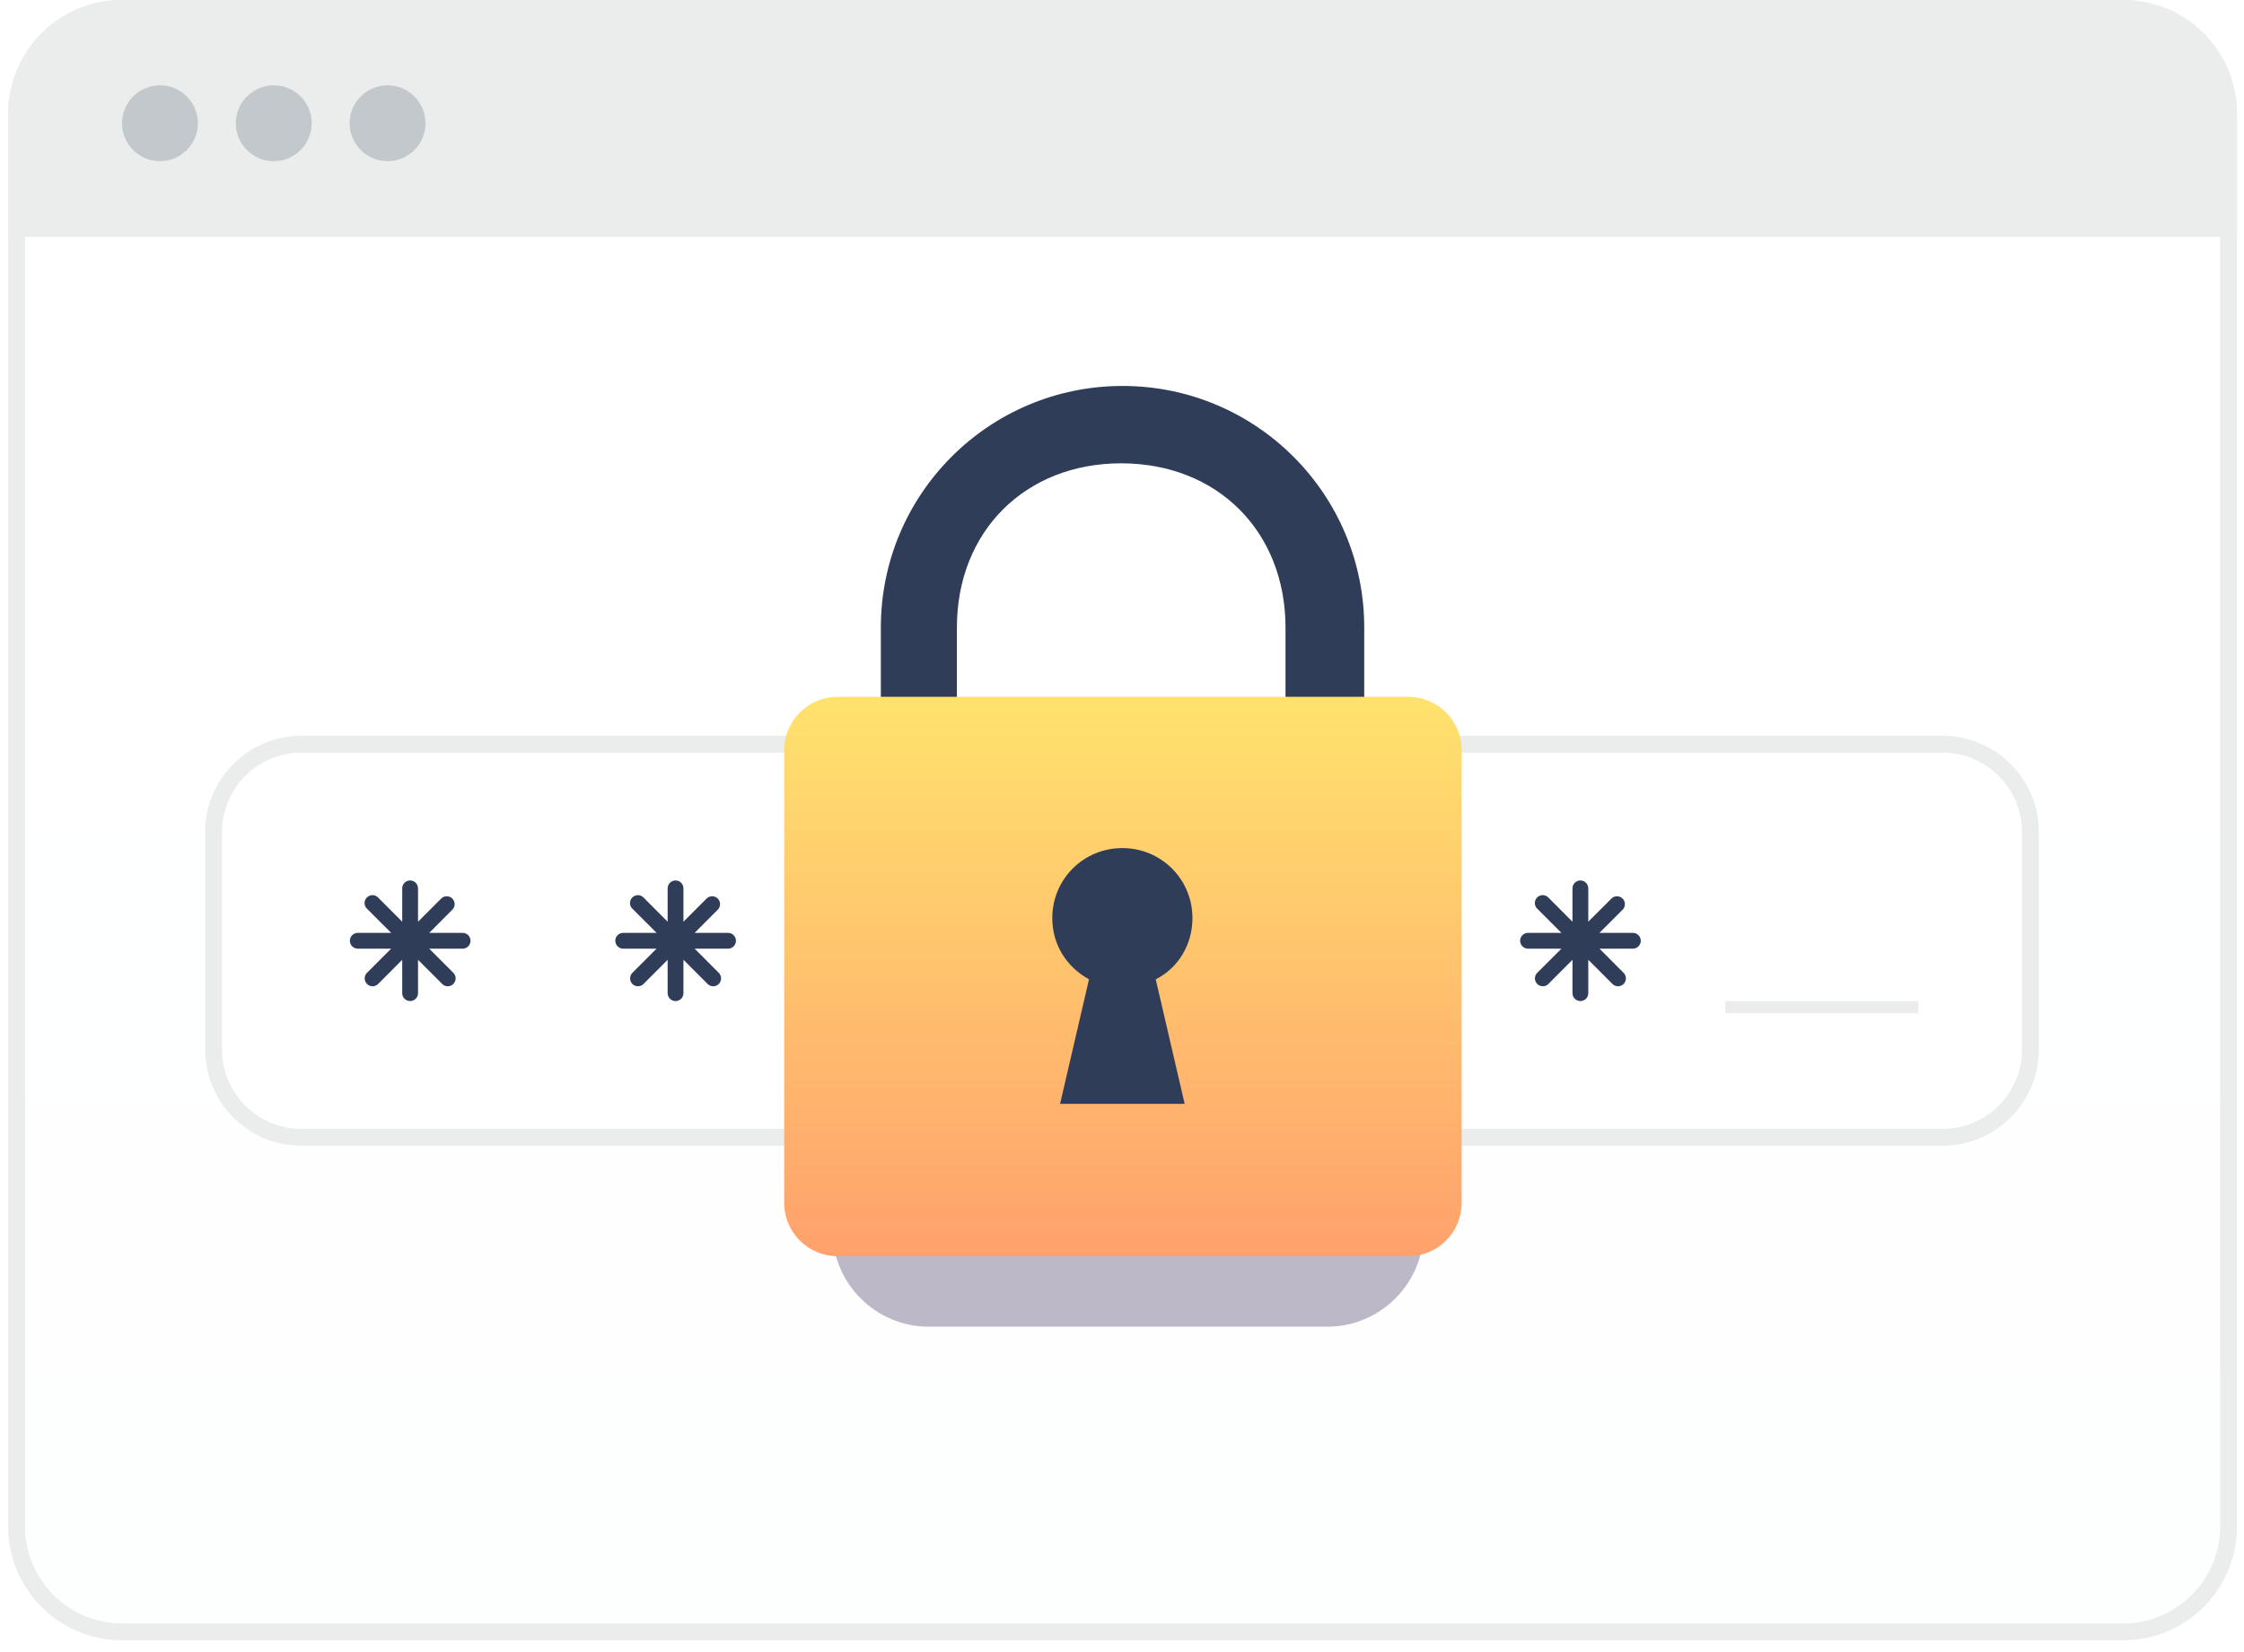 <svg width="186" height="137" viewBox="0 0 186 137" fill="none" xmlns="http://www.w3.org/2000/svg">
    <path
        d="M0.68 9.434C0.68 4.224 4.903 0 10.114 0H175.986C181.196 0 185.42 4.224 185.42 9.434V19.653H0.68V9.434Z"
        fill="#EBEDED" />
    <path
        d="M0.68 19.654H185.42V126.568C185.42 131.778 181.196 136.001 175.986 136.001H10.113C4.903 136.001 0.68 131.778 0.68 126.568V19.654Z"
        fill="url(#paint0_linear)" />
    <path
        d="M1.38 9.434C1.38 4.61 5.29 0.7 10.114 0.7H175.986C180.81 0.7 184.72 4.61 184.72 9.434V126.566C184.72 131.39 180.81 135.3 175.986 135.3H10.114C5.29 135.3 1.38 131.39 1.38 126.566V9.434Z"
        stroke="#EBEDED" stroke-width="1.4" />
    <circle cx="13.258" cy="10.219" r="3.145" fill="#C3C8CC" />
    <circle cx="22.691" cy="10.219" r="3.145" fill="#C3C8CC" />
    <circle cx="32.125" cy="10.219" r="3.145" fill="#C3C8CC" />
    <path
        d="M17.7 69C17.7 64.968 20.968 61.7 25 61.7H161C165.032 61.7 168.3 64.968 168.3 69V87C168.3 91.032 165.032 94.3 161 94.3H25C20.968 94.3 17.7 91.032 17.7 87V69Z"
        fill="#fff" stroke="#EBEDED" stroke-width="1.4" />
    <g opacity="0.3" filter="url(#filter0_f)">
        <path
            d="M69 81C69 76.582 72.582 73 77 73H110C114.418 73 118 76.582 118 81V102C118 106.418 114.418 110 110 110H77C72.582 110 69 106.418 69 102V81Z"
            fill="#221548" />
    </g>
    <path fill-rule="evenodd" clip-rule="evenodd"
        d="M73.011 61.59V52.034C73.011 40.965 81.976 32 93.044 32C104.113 32 113.078 40.965 113.078 52.034V69.376H106.553V52.034C106.553 44.064 100.903 38.415 92.934 38.415C84.965 38.415 79.315 44.064 79.315 52.034V61.59H73.011Z"
        fill="#303D58" />
    <path
        d="M116.728 104.155H69.426C67.028 104.155 65 102.219 65 99.729V62.201C65 59.804 66.936 57.775 69.426 57.775H116.728C119.125 57.775 121.154 59.712 121.154 62.201V99.729C121.154 102.127 119.217 104.155 116.728 104.155Z"
        fill="url(#paint1_linear)" />
    <path
        d="M98.839 76.125C98.839 72.898 96.257 70.316 93.03 70.316C89.803 70.316 87.221 72.898 87.221 76.125C87.221 78.338 88.42 80.183 90.264 81.197L87.867 91.524H98.194L95.796 81.197C97.641 80.275 98.839 78.338 98.839 76.125Z"
        fill="#303D58" />
    <path
        d="M38.345 77.345H35.578L37.532 75.385C37.637 75.259 37.691 75.099 37.683 74.936C37.676 74.772 37.608 74.618 37.492 74.502C37.377 74.386 37.222 74.318 37.059 74.311C36.895 74.303 36.735 74.358 36.609 74.462L34.649 76.422V73.655C34.649 73.481 34.58 73.315 34.457 73.192C34.334 73.069 34.168 73 33.994 73C33.821 73 33.654 73.069 33.531 73.192C33.408 73.315 33.339 73.481 33.339 73.655V76.422L31.385 74.462C31.327 74.39 31.255 74.332 31.173 74.29C31.091 74.248 31.001 74.223 30.909 74.218C30.817 74.213 30.725 74.228 30.639 74.261C30.553 74.294 30.475 74.344 30.41 74.409C30.344 74.475 30.294 74.553 30.261 74.639C30.228 74.725 30.213 74.817 30.218 74.909C30.223 75.001 30.247 75.091 30.29 75.173C30.332 75.255 30.39 75.327 30.462 75.385L32.422 77.345H29.655C29.481 77.345 29.315 77.414 29.192 77.537C29.069 77.66 29 77.826 29 78C29 78.174 29.069 78.34 29.192 78.463C29.315 78.586 29.481 78.655 29.655 78.655H32.422L30.462 80.615C30.392 80.674 30.335 80.746 30.295 80.827C30.255 80.909 30.232 80.998 30.227 81.089C30.223 81.18 30.238 81.27 30.271 81.355C30.304 81.44 30.354 81.517 30.419 81.582C30.483 81.646 30.56 81.696 30.645 81.729C30.73 81.762 30.82 81.777 30.911 81.773C31.002 81.769 31.091 81.746 31.173 81.705C31.254 81.665 31.326 81.608 31.385 81.538L33.339 79.578V82.345C33.339 82.519 33.408 82.685 33.531 82.808C33.654 82.931 33.821 83 33.994 83C34.168 83 34.334 82.931 34.457 82.808C34.58 82.685 34.649 82.519 34.649 82.345V79.578L36.609 81.538C36.668 81.608 36.74 81.665 36.822 81.705C36.903 81.746 36.992 81.769 37.083 81.773C37.174 81.777 37.265 81.762 37.349 81.729C37.434 81.696 37.511 81.646 37.576 81.582C37.64 81.517 37.69 81.44 37.723 81.355C37.756 81.27 37.771 81.18 37.767 81.089C37.763 80.998 37.74 80.909 37.699 80.827C37.659 80.746 37.602 80.674 37.532 80.615L35.578 78.655H38.345C38.519 78.655 38.685 78.586 38.808 78.463C38.931 78.34 39 78.174 39 78C39 77.826 38.931 77.66 38.808 77.537C38.685 77.414 38.519 77.345 38.345 77.345Z"
        fill="#303D58" />
    <path
        d="M135.345 77.345H132.577L134.532 75.385C134.637 75.259 134.691 75.099 134.683 74.936C134.676 74.772 134.608 74.618 134.492 74.502C134.377 74.386 134.222 74.318 134.059 74.311C133.895 74.303 133.735 74.358 133.61 74.462L131.649 76.422V73.655C131.649 73.481 131.58 73.315 131.457 73.192C131.335 73.069 131.168 73 130.994 73C130.821 73 130.654 73.069 130.531 73.192C130.408 73.315 130.339 73.481 130.339 73.655V76.422L128.385 74.462C128.327 74.39 128.255 74.332 128.173 74.29C128.091 74.248 128.001 74.223 127.909 74.218C127.817 74.213 127.725 74.228 127.639 74.261C127.553 74.294 127.475 74.344 127.409 74.409C127.344 74.475 127.294 74.553 127.261 74.639C127.228 74.725 127.213 74.817 127.218 74.909C127.223 75.001 127.248 75.091 127.29 75.173C127.332 75.255 127.39 75.327 127.462 75.385L129.423 77.345H126.655C126.481 77.345 126.315 77.414 126.192 77.537C126.069 77.66 126 77.826 126 78C126 78.174 126.069 78.34 126.192 78.463C126.315 78.586 126.481 78.655 126.655 78.655H129.423L127.462 80.615C127.392 80.674 127.335 80.746 127.295 80.827C127.254 80.909 127.231 80.998 127.227 81.089C127.223 81.18 127.238 81.27 127.271 81.355C127.304 81.44 127.354 81.517 127.419 81.582C127.483 81.646 127.56 81.696 127.645 81.729C127.73 81.762 127.82 81.777 127.911 81.773C128.002 81.769 128.091 81.746 128.173 81.705C128.254 81.665 128.326 81.608 128.385 81.538L130.339 79.578V82.345C130.339 82.519 130.408 82.685 130.531 82.808C130.654 82.931 130.821 83 130.994 83C131.168 83 131.335 82.931 131.457 82.808C131.58 82.685 131.649 82.519 131.649 82.345V79.578L133.61 81.538C133.668 81.608 133.74 81.665 133.822 81.705C133.903 81.746 133.992 81.769 134.083 81.773C134.174 81.777 134.265 81.762 134.349 81.729C134.434 81.696 134.511 81.646 134.576 81.582C134.64 81.517 134.69 81.44 134.723 81.355C134.756 81.27 134.771 81.18 134.767 81.089C134.763 80.998 134.74 80.909 134.699 80.827C134.659 80.746 134.602 80.674 134.532 80.615L132.577 78.655H135.345C135.519 78.655 135.685 78.586 135.808 78.463C135.931 78.34 136 78.174 136 78C136 77.826 135.931 77.66 135.808 77.537C135.685 77.414 135.519 77.345 135.345 77.345Z"
        fill="#303D58" />
    <path
        d="M60.345 77.345H57.578L59.532 75.385C59.637 75.259 59.691 75.099 59.683 74.936C59.676 74.772 59.608 74.618 59.492 74.502C59.377 74.386 59.222 74.318 59.059 74.311C58.895 74.303 58.735 74.358 58.609 74.462L56.649 76.422V73.655C56.649 73.481 56.58 73.315 56.457 73.192C56.334 73.069 56.168 73 55.994 73C55.821 73 55.654 73.069 55.531 73.192C55.408 73.315 55.339 73.481 55.339 73.655V76.422L53.385 74.462C53.327 74.39 53.255 74.332 53.173 74.29C53.091 74.248 53.001 74.223 52.909 74.218C52.817 74.213 52.725 74.228 52.639 74.261C52.553 74.294 52.475 74.344 52.41 74.409C52.344 74.475 52.294 74.553 52.261 74.639C52.228 74.725 52.213 74.817 52.218 74.909C52.223 75.001 52.248 75.091 52.289 75.173C52.332 75.255 52.39 75.327 52.462 75.385L54.422 77.345H51.655C51.481 77.345 51.315 77.414 51.192 77.537C51.069 77.66 51 77.826 51 78C51 78.174 51.069 78.34 51.192 78.463C51.315 78.586 51.481 78.655 51.655 78.655H54.422L52.462 80.615C52.392 80.674 52.335 80.746 52.295 80.827C52.255 80.909 52.231 80.998 52.227 81.089C52.223 81.18 52.238 81.27 52.271 81.355C52.304 81.44 52.354 81.517 52.419 81.582C52.483 81.646 52.56 81.696 52.645 81.729C52.73 81.762 52.82 81.777 52.911 81.773C53.002 81.769 53.091 81.746 53.173 81.705C53.254 81.665 53.326 81.608 53.385 81.538L55.339 79.578V82.345C55.339 82.519 55.408 82.685 55.531 82.808C55.654 82.931 55.821 83 55.994 83C56.168 83 56.334 82.931 56.457 82.808C56.58 82.685 56.649 82.519 56.649 82.345V79.578L58.609 81.538C58.668 81.608 58.74 81.665 58.822 81.705C58.903 81.746 58.992 81.769 59.083 81.773C59.174 81.777 59.265 81.762 59.349 81.729C59.434 81.696 59.511 81.646 59.576 81.582C59.64 81.517 59.69 81.44 59.723 81.355C59.756 81.27 59.771 81.18 59.767 81.089C59.763 80.998 59.74 80.909 59.699 80.827C59.659 80.746 59.602 80.674 59.532 80.615L57.578 78.655H60.345C60.519 78.655 60.685 78.586 60.808 78.463C60.931 78.34 61 78.174 61 78C61 77.826 60.931 77.66 60.808 77.537C60.685 77.414 60.519 77.345 60.345 77.345Z"
        fill="#303D58" />
    <rect x="143" y="83" width="16" height="1" fill="#EBEDED" />
    <defs>
        <filter id="filter0_f" x="59.3" y="63.3" width="68.4" height="56.4" filterUnits="userSpaceOnUse"
            color-interpolation-filters="sRGB">
            <feFlood flood-opacity="0" result="BackgroundImageFix" />
            <feBlend mode="normal" in="SourceGraphic" in2="BackgroundImageFix" result="shape" />
            <feGaussianBlur stdDeviation="4.85" result="effect1_foregroundBlur" />
        </filter>
        <linearGradient id="paint0_linear" x1="93.05" y1="46.776" x2="93.05" y2="136.001"
            gradientUnits="userSpaceOnUse">
            <stop stop-color="#fff" />
            <stop offset="1" stop-color="#FDFEFE" />
        </linearGradient>
        <linearGradient id="paint1_linear" x1="93.077" y1="57.775" x2="93.077" y2="104.155"
            gradientUnits="userSpaceOnUse">
            <stop stop-color="#FFE26D" />
            <stop offset="1" stop-color="#FFA16D" />
        </linearGradient>
    </defs>
</svg>